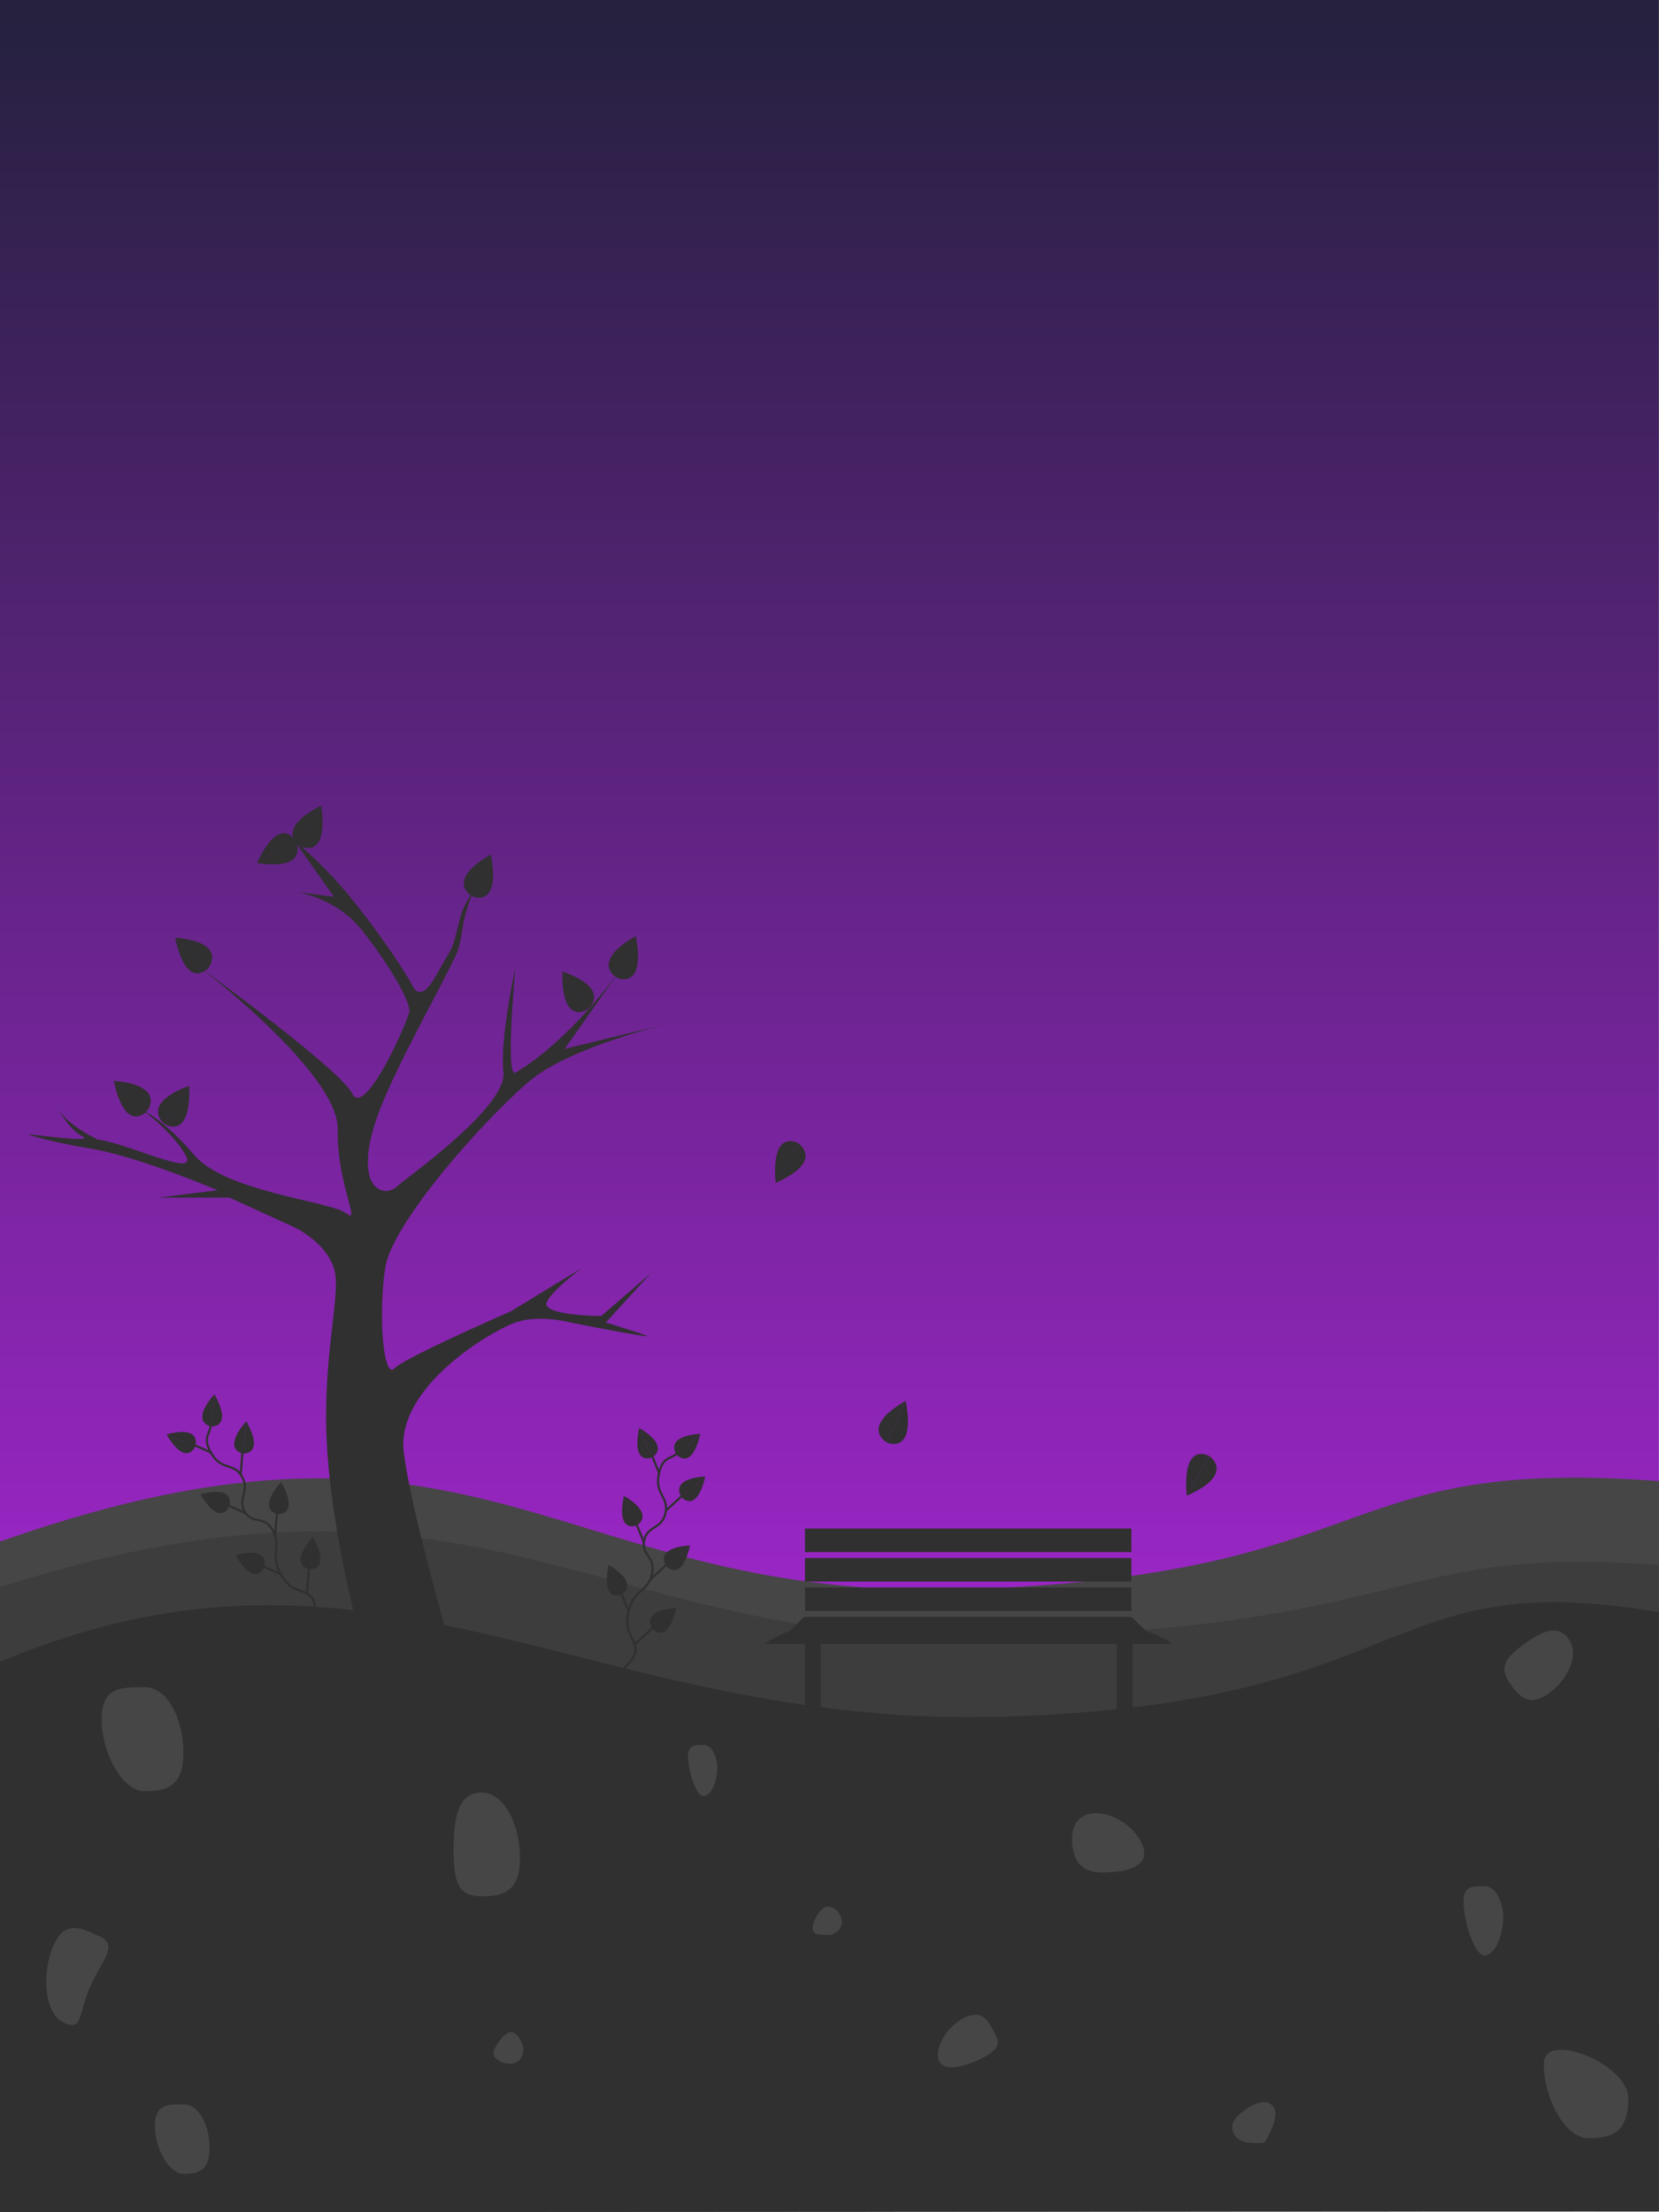 <svg xmlns="http://www.w3.org/2000/svg" xmlns:xlink="http://www.w3.org/1999/xlink" width="768" height="1024" viewBox="0 0 768 1024">
  <defs>
    <style>
      .cls-1 {
        clip-path: url(#clip-tab-drawing-2);
      }

      .cls-2 {
        fill: url(#linear-gradient);
      }

      .cls-3 {
        fill: #464646;
      }

      .cls-4 {
        fill: #3d3d3d;
      }

      .cls-5 {
        fill: #303030;
      }

      .cls-6, .cls-7 {
        fill: none;
      }

      .cls-7 {
        stroke: #303030;
        stroke-linecap: round;
      }

      .cls-8 {
        fill: #fff;
      }
    </style>
    <linearGradient id="linear-gradient" x1="0.5" x2="0.5" y2="0.77" gradientUnits="objectBoundingBox">
      <stop offset="0" stop-color="#25213f"/>
      <stop offset="1" stop-color="#a126cd"/>
    </linearGradient>
    <clipPath id="clip-tab-drawing-2">
      <rect width="768" height="1024"/>
    </clipPath>
  </defs>
  <g id="tab-drawing-2" class="cls-1">
    <rect class="cls-8" width="768" height="1024"/>
    <g id="mob-AboutBg" transform="translate(0 -799)">
      <g id="Group_36" data-name="Group 36" transform="translate(0 799)">
        <rect id="Rectangle_42" data-name="Rectangle 42" class="cls-2" width="767.961" height="1023.398"/>
        <path id="base3" class="cls-3" d="M3564.338,351.861c225.385-79.573,257.694,29.013,449.689,22.011s165.467-61.6,318.286-50.019c.014-.029.078,337.218-.083,337.429.03-.13-767.893.394-767.893.394Z" transform="translate(-3564.338 361.721)"/>
        <path id="base3-2" data-name="base3" class="cls-4" d="M3564.338,342.769c225.69-71.8,275.355,29.757,467.352,23.429s175.661-42.679,300.549-33.7c.015-.026.161,299.09,0,299.28.032-.118-767.9.356-767.9.356Z" transform="translate(-3564.337 391.862)"/>
        <path id="base3-3" data-name="base3" class="cls-5" d="M3564.337,347.51c174.458-73.472,272.441,31.1,464.434,25.348s173.656-70.586,303.54-48.374c.014-.024.08,277.249-.083,277.423.031-.107-767.892.324-767.892.324Z" transform="translate(-3564.337 421.77)"/>
        <path id="Path_130" data-name="Path 130" class="cls-3" d="M18.922,9.564c10.615,0,17.848,14.927,17.848,30.22S29.538,57.69,18.922,57.69-1.088,39.707-1.088,24.414,8.307,9.564,18.922,9.564Z" transform="translate(48.124 771.427)"/>
        <path id="Path_202" data-name="Path 202" class="cls-3" d="M30.047,26.7c8.424,13.64-9.072,15.211-12.981,15.346S-1.088,44.677-1.088,26.7,21.622,13.057,30.047,26.7Z" transform="translate(497.379 824.507)"/>
        <path id="Path_203" data-name="Path 203" class="cls-3" d="M38.027,39.908c0,15.8-7.473,18.5-18.441,18.5S-1.088,39.829-1.088,24.028,38.027,24.108,38.027,39.908Z" transform="translate(715.765 931.301)"/>
        <path id="Path_201" data-name="Path 201" class="cls-3" d="M18.023.051c9.675.164,5.033,9.87,5.259,23.6s5.127,19.776-4.548,19.612S.23,26.809,0,13.076,8.348-.113,18.023.051Z" transform="matrix(0.914, 0.407, -0.407, 0.914, 29.886, 889.052)"/>
        <path id="Path_216" data-name="Path 216" class="cls-3" d="M9.8,0C15.965.123,20.235-.49,20.4,7.818s-2.241,21.11-8.41,20.992S.169,18.817.005,10.509,3.627-.114,9.8,0Z" transform="translate(453.928 929.592) rotate(60)"/>
        <path id="Path_200" data-name="Path 200" class="cls-3" d="M20.032,9.564c10.607,0,17.835,14.915,17.835,30.2S30.64,57.6,20.032,57.6,7.144,51.385,7.144,36.1,9.425,9.564,20.032,9.564Z" transform="translate(202.848 820.173)"/>
        <path id="Path_215" data-name="Path 215" class="cls-3" d="M4,0c3.429.074,8.589,3.02,8.687,7.663S7.742,14.67,4.314,14.6.108,12.618.009,7.975.575-.073,4,0Z" transform="matrix(0.809, 0.588, -0.588, 0.809, 235.355, 939.061)"/>
        <path id="Path_206" data-name="Path 206" class="cls-3" d="M10.177,0c8.688.182,14.832,10.865,15.063,21.683S19.588,34.192,10.9,34.01.25,29.388.02,18.57,1.489-.179,10.177,0Z" transform="matrix(0.574, 0.819, -0.819, 0.574, 720.468, 750.552)"/>
        <path id="Path_217" data-name="Path 217" class="cls-3" d="M6.64,0C12.313.12,17.535,12.844,17.535,12.844s-4.75,9.481-10.423,9.362S.126,17.675.008,12.124.967-.117,6.64,0Z" transform="matrix(0.574, 0.819, -0.819, 0.574, 585.846, 970.017)"/>
        <path id="Path_204" data-name="Path 204" class="cls-3" d="M12.294,9.564c7.1,0,11.936,9.982,11.936,20.21S19.393,41.748,12.294,41.748-1.088,29.722-1.088,19.495,5.195,9.564,12.294,9.564Z" transform="translate(72.799 964.505)"/>
        <path id="Path_126" data-name="Path 126" class="cls-3" d="M8.633,9.564c5.157,0,8.67,7.251,8.67,14.68S13.79,41.636,8.633,41.636s-9.721-17.43-9.721-24.859S3.476,9.564,8.633,9.564Z" transform="translate(678.581 863.49)"/>
        <path id="Path_207" data-name="Path 207" class="cls-3" d="M6.077,9.563c3.8,0,6.391,5.345,6.391,10.821S9.878,33.2,6.077,33.2-1.088,20.356-1.088,14.88,2.276,9.563,6.077,9.563Z" transform="translate(319.587 798.126)"/>
        <path id="Path_205" data-name="Path 205" class="cls-3" d="M6.077,22.566a6.187,6.187,0,0,0,6.391-5.952c0-3.012-2.59-7.051-6.391-7.051S-1.088,16.63-1.088,19.642,2.276,22.566,6.077,22.566Z" transform="translate(377.274 873.025)"/>
        <g id="bench" transform="translate(354.646 691.204)">
          <path id="Path_116" data-name="Path 116" class="cls-5" d="M-.487-.5l151.1.036" transform="translate(18.491 54.998)"/>
          <line id="Line_18" data-name="Line 18" class="cls-6" y1="54.5" x2="1.042" transform="translate(169.101)"/>
          <line id="Line_19" data-name="Line 19" class="cls-6" y1="54.5" x2="0.521" transform="translate(17.997)"/>
          <rect id="Rectangle_30" data-name="Rectangle 30" class="cls-5" width="151.105" height="10.9" transform="translate(17.997 29.975)"/>
          <rect id="Rectangle_31" data-name="Rectangle 31" class="cls-5" width="151.105" height="10.9" transform="translate(17.997 16.35)"/>
          <rect id="Rectangle_32" data-name="Rectangle 32" class="cls-5" width="151.105" height="10.9" transform="translate(17.997 43.6)"/>
          <path id="Path_117" data-name="Path 117" class="cls-5" d="M-2.163,0H149.371l6.478,6.267s15.111,6.267,11.533,6.267H-19.208c-3.578,0,10.567-6.267,10.567-6.267Z" transform="translate(19.788 57.225)"/>
          <rect id="Rectangle_36" data-name="Rectangle 36" class="cls-5" width="7.295" height="29.975" transform="translate(17.997 69.76)"/>
          <rect id="Rectangle_37" data-name="Rectangle 37" class="cls-5" width="7.295" height="29.975" transform="translate(162.327 69.76)"/>
        </g>
        <path id="tree" class="cls-5" d="M4452.065,296.634c3.891,45.967,18.3,94.627,18.3,94.627h40.953s-20.433-68.584-24.166-98.695,40.391-56.1,51.674-60.033,25.52,0,25.52,0,30.374,6.028,35.493,6.363c2.091.137-19.14-6.363-19.14-6.363s20.934-22.977,20.92-22.968c.021.018-23.073,19.957-23.073,19.957s-27.175-.152-25.284-6.152c1.523-4.836,16.121-15.987,16.122-15.978s-32.784,20.02-32.784,20.02-48.663,21.144-53.78,26.339-7.549-24.092-4.287-46.359,50.534-73.648,68.252-87.775S4606.964,94.8,4606.964,94.8l-45.342,11.081,31.061-44.133s-24.484,37.719-53.854,55.091c-4.813,2.847,0-48.52,0-48.52s-7.235,32.411-5.562,48.52-46.155,49.606-48.462,52.037c-7.3,7.69-24.322.787-6.268-40.914,9.893-22.852,24.208-47.628,32.784-65.58,2.5-5.239,2.845-13.034,4-17.429a90.965,90.965,0,0,1,3.86-11.711,35.73,35.73,0,0,0-5.459,10.4c-1.857,5.429-2.518,13.218-6.163,18.742-5.026,7.617-10.26,22.191-15.833,15.381-2.768-6.042-15.168-24.521-28.46-41.046a192.031,192.031,0,0,0-26.83-27.276l18.375,26.042-17.166-2.241s18.169,2.811,29.7,17.17,23.633,33.967,22.255,38.68c-2.459,8.405-20.84,48.574-26.338,37.44s-70.228-58.212-70.228-58.212,63.811,48.73,63.5,74.643,11.049,44.6,4.011,39.05-55.762-9.994-70.137-26.747-23.746-20.776-23.746-20.776,13.889,10.31,19.564,20.776-25.682-5.349-40.617-7.38c-15.854-7.666-18.818-14.918-18.818-14.918s5.389,10.377,11.707,13.473-25.5-1.209-25.5-1.209,6.777,3.044,29.178,6.793,58.8,19.291,58.8,19.291l-27.633,3.4h33.1l29.993,13.683s14.466,6.759,18.375,19S4448.174,250.667,4452.065,296.634Z" transform="translate(-4300.218 379.643)"/>
        <g id="Small_plant" data-name="Small plant" transform="translate(293.621 653.869) rotate(13)">
          <path id="Path_96" data-name="Path 96" class="cls-7" d="M6.768,0C5.1,5.485-.093,3.016,0,12.757S6.979,21.9,7.055,29.783.236,37.052.306,44.28,7.253,50.273,7.334,58.7s-6.8,9.061-6.7,19.279S5.9,88.735,7.676,94.133.925,108.412.925,108.412" transform="translate(17.476 12.295)"/>
          <line id="Line_6" data-name="Line 6" class="cls-7" y1="9.448" x2="6.533" transform="translate(24.376 94.869)"/>
          <line id="Line_9" data-name="Line 9" class="cls-7" x1="6.717" y1="9.581" transform="translate(11.402 80.64)"/>
          <line id="Line_10" data-name="Line 10" class="cls-7" x1="6.717" y1="9.581" transform="translate(11.085 47.862)"/>
          <line id="Line_11" data-name="Line 11" class="cls-7" x1="6.717" y1="9.581" transform="translate(10.769 15.084)"/>
          <line id="Line_7" data-name="Line 7" class="cls-7" y1="9.448" x2="6.533" transform="translate(24.628 64.095)"/>
          <line id="Line_8" data-name="Line 8" class="cls-7" y1="9.448" x2="6.533" transform="translate(24.54 31.366)"/>
          <g id="Group_7" data-name="Group 7" transform="matrix(0.799, -0.602, 0.602, 0.799, 0.174, 41.474)">
            <path id="Path_99" data-name="Path 99" class="cls-5" d="M.245,0C10.355,14.4,0,14.89,0,14.89Z" transform="translate(4.523 0)"/>
            <path id="Path_100" data-name="Path 100" class="cls-5" d="M4.771,0c-10.59,14.749-.245,14.89-.245,14.89Z" transform="translate(0 0)"/>
          </g>
          <g id="Group_8" data-name="Group 8" transform="matrix(0.799, -0.602, 0.602, 0.799, 0, 9.269)">
            <path id="Path_99-2" data-name="Path 99" class="cls-5" d="M.245,0C10.355,14.4,0,14.89,0,14.89Z" transform="translate(4.523 0)"/>
            <path id="Path_100-2" data-name="Path 100" class="cls-5" d="M4.771,0c-10.59,14.749-.245,14.89-.245,14.89Z" transform="translate(0 0)"/>
          </g>
          <g id="Group_9" data-name="Group 9" transform="matrix(0.799, -0.602, 0.602, 0.799, 0.49, 74.252)">
            <path id="Path_99-3" data-name="Path 99" class="cls-5" d="M.245,0C10.355,14.4,0,14.89,0,14.89Z" transform="translate(4.523 0)"/>
            <path id="Path_100-3" data-name="Path 100" class="cls-5" d="M4.771,0c-10.59,14.749-.245,14.89-.245,14.89Z" transform="translate(0 0)"/>
          </g>
          <g id="Group_10" data-name="Group 10" transform="matrix(-0.799, -0.602, 0.602, -0.799, 34.422, 98.395)">
            <path id="Path_99-4" data-name="Path 99" class="cls-5" d="M.324,14.612C10.556.543,0,0,0,0Z" transform="translate(4.588 0)"/>
            <path id="Path_100-4" data-name="Path 100" class="cls-5" d="M4.915,14.612C-5.951.078,4.591,0,4.591,0Z" transform="translate(0 0)"/>
          </g>
          <g id="Group_11" data-name="Group 11" transform="matrix(-0.799, -0.602, 0.602, -0.799, 34.135, 68.71)">
            <path id="Path_99-5" data-name="Path 99" class="cls-5" d="M.324,14.612C10.556.543,0,0,0,0Z" transform="translate(4.588 0)"/>
            <path id="Path_100-5" data-name="Path 100" class="cls-5" d="M4.915,14.612C-5.951.078,4.591,0,4.591,0Z" transform="translate(0 0)"/>
          </g>
          <g id="Group_12" data-name="Group 12" transform="matrix(-0.799, -0.602, 0.602, -0.799, 33.82, 36.027)">
            <path id="Path_99-6" data-name="Path 99" class="cls-5" d="M.324,14.612C10.556.543,0,0,0,0Z" transform="translate(4.588 0)"/>
            <path id="Path_100-6" data-name="Path 100" class="cls-5" d="M4.915,14.612C-5.951.078,4.591,0,4.591,0Z" transform="translate(0 0)"/>
          </g>
          <g id="Group_14" data-name="Group 14" transform="matrix(-0.799, -0.602, 0.602, -0.799, 27.152, 17.313)">
            <path id="Path_99-7" data-name="Path 99" class="cls-5" d="M.324,14.612C10.556.543,0,0,0,0Z" transform="translate(4.588 0)"/>
            <path id="Path_100-7" data-name="Path 100" class="cls-5" d="M4.915,14.612C-5.951.078,4.591,0,4.591,0Z" transform="translate(0 0)"/>
          </g>
        </g>
        <g id="Small_plant-2" data-name="Small plant" transform="translate(68.783 660.495) rotate(-31)">
          <path id="Path_96-2" data-name="Path 96" class="cls-7" d="M9.067,0C7.22,5.485,2.049,3.2,1.86,12.844S8.641,21.7,8.488,29.5s-7.1,7.408-7.241,14.568S8.09,49.8,7.926,58.142.79,67.326.592,77.447s5.01,10.5,6.645,15.8S0,107.6,0,107.6" transform="translate(16.721 12.476)"/>
          <line id="Line_6-2" data-name="Line 6" class="cls-7" y1="9.559" x2="6.875" transform="translate(23.236 94.091)"/>
          <line id="Line_9-2" data-name="Line 9" class="cls-7" x1="6.505" y1="9.291" transform="translate(10.82 80.582)"/>
          <line id="Line_10-2" data-name="Line 10" class="cls-7" x1="6.505" y1="9.291" transform="translate(11.458 48.114)"/>
          <line id="Line_11-2" data-name="Line 11" class="cls-7" x1="6.505" y1="9.291" transform="translate(12.095 15.646)"/>
          <line id="Line_7-2" data-name="Line 7" class="cls-7" y1="9.559" x2="6.875" transform="translate(24.388 63.591)"/>
          <line id="Line_8-2" data-name="Line 8" class="cls-7" y1="9.559" x2="6.875" transform="translate(25.255 31.166)"/>
          <g id="Group_7-2" data-name="Group 7" transform="matrix(0.799, -0.602, 0.602, 0.799, 0.637, 42.106)">
            <path id="Path_99-8" data-name="Path 99" class="cls-5" d="M.229,0C10.683,13.961,0,14.432,0,14.432Z" transform="translate(4.673 0)"/>
            <path id="Path_100-8" data-name="Path 100" class="cls-5" d="M4.905,0C-6,14.289,4.676,14.432,4.676,14.432Z" transform="translate(0 0)"/>
          </g>
          <g id="Group_8-2" data-name="Group 8" transform="matrix(0.799, -0.602, 0.602, 0.799, 1.402, 10.201)">
            <path id="Path_99-9" data-name="Path 99" class="cls-5" d="M.229,0C10.683,13.961,0,14.433,0,14.433Z" transform="translate(4.673 0)"/>
            <path id="Path_100-9" data-name="Path 100" class="cls-5" d="M4.905,0C-6,14.289,4.676,14.432,4.676,14.432Z" transform="translate(0 0)"/>
          </g>
          <g id="Group_9-2" data-name="Group 9" transform="matrix(0.799, -0.602, 0.602, 0.799, 0, 74.574)">
            <path id="Path_99-10" data-name="Path 99" class="cls-5" d="M.229,0C10.683,13.961,0,14.432,0,14.432Z" transform="translate(4.673 0)"/>
            <path id="Path_100-10" data-name="Path 100" class="cls-5" d="M4.905,0C-6,14.289,4.676,14.432,4.676,14.432Z" transform="translate(0 0)"/>
          </g>
          <g id="Group_10-2" data-name="Group 10" transform="matrix(-0.799, -0.602, 0.602, -0.799, 33.564, 97.589)">
            <path id="Path_99-11" data-name="Path 99" class="cls-5" d="M.068,14.992C10.279.368,0,0,0,0Z" transform="translate(4.544 0)"/>
            <path id="Path_100-11" data-name="Path 100" class="cls-5" d="M4.615,14.992C-5.729.27,4.547,0,4.547,0Z" transform="translate(0 0)"/>
          </g>
          <g id="Group_11-2" data-name="Group 11" transform="matrix(-0.799, -0.602, 0.602, -0.799, 34.141, 68.184)">
            <path id="Path_99-12" data-name="Path 99" class="cls-5" d="M.068,14.992C10.279.368,0,0,0,0Z" transform="translate(4.544 0)"/>
            <path id="Path_100-12" data-name="Path 100" class="cls-5" d="M4.615,14.992C-5.729.27,4.547,0,4.547,0Z" transform="translate(0 0)"/>
          </g>
          <g id="Group_12-2" data-name="Group 12" transform="matrix(-0.799, -0.602, 0.602, -0.799, 34.777, 35.81)">
            <path id="Path_99-13" data-name="Path 99" class="cls-5" d="M.068,14.992C10.279.368,0,0,0,0Z" transform="translate(4.544 0)"/>
            <path id="Path_100-13" data-name="Path 100" class="cls-5" d="M4.615,14.992C-5.729.27,4.547,0,4.547,0Z" transform="translate(0 0)"/>
          </g>
          <g id="Group_14-2" data-name="Group 14" transform="matrix(-0.799, -0.602, 0.602, -0.799, 28.587, 17.469)">
            <path id="Path_99-14" data-name="Path 99" class="cls-5" d="M.068,14.992C10.279.368,0,0,0,0Z" transform="translate(4.544 0)"/>
            <path id="Path_100-14" data-name="Path 100" class="cls-5" d="M4.615,14.992C-5.729.27,4.547,0,4.547,0Z" transform="translate(0 0)"/>
          </g>
        </g>
        <g id="Group_16" data-name="Group 16" transform="translate(100.969 442.912) rotate(131)">
          <path id="Path_99-15" data-name="Path 99" class="cls-5" d="M0,20.858C15.49.11.465,0,.465,0Z" transform="translate(6.357 0)"/>
          <path id="Path_100-15" data-name="Path 100" class="cls-5" d="M6.361,20.858C-8.218.777,6.827,0,6.827,0Z" transform="translate(0 0)"/>
        </g>
        <g id="Group_17" data-name="Group 17" transform="translate(72.557 509.165) rotate(131)">
          <path id="Path_99-16" data-name="Path 99" class="cls-5" d="M0,20.858C15.49.11.465,0,.465,0Z" transform="translate(6.357 0)"/>
          <path id="Path_100-16" data-name="Path 100" class="cls-5" d="M6.361,20.858C-8.218.777,6.827,0,6.827,0Z" transform="translate(0 0)"/>
        </g>
        <g id="Group_18" data-name="Group 18" transform="translate(81.533 523.9) rotate(-146)">
          <path id="Path_99-17" data-name="Path 99" class="cls-5" d="M.436,21.1C14.871.761,0,0,0,0Z" transform="translate(6.47 0)"/>
          <path id="Path_100-17" data-name="Path 100" class="cls-5" d="M6.91,21.1C-8.379.137,6.474,0,6.474,0Z" transform="translate(0 0)"/>
        </g>
        <g id="Group_19" data-name="Group 19" transform="matrix(-0.883, -0.469, 0.469, -0.883, 144.8, 394.79)">
          <path id="Path_99-18" data-name="Path 99" class="cls-5" d="M.39,21.186C14.808.73,0,0,0,0Z" transform="translate(6.456 0)"/>
          <path id="Path_100-18" data-name="Path 100" class="cls-5" d="M6.85,21.187C-8.331.172,6.46,0,6.46,0Z" transform="translate(0 0)"/>
        </g>
        <g id="Group_21" data-name="Group 21" transform="translate(224.446 417.61) rotate(-155)">
          <path id="Path_99-19" data-name="Path 99" class="cls-5" d="M.36,21.226C14.779.709,0,0,0,0Z" transform="translate(6.452 0)"/>
          <path id="Path_100-19" data-name="Path 100" class="cls-5" d="M6.816,21.226C-8.308.194,6.456,0,6.456,0Z" transform="translate(0 0)"/>
        </g>
        <g id="Group_24" data-name="Group 24" transform="translate(291.524 455.373) rotate(-155)">
          <path id="Path_99-20" data-name="Path 99" class="cls-5" d="M.36,21.226C14.779.71,0,0,0,0Z" transform="translate(6.452 0)"/>
          <path id="Path_100-20" data-name="Path 100" class="cls-5" d="M6.816,21.226C-8.308.194,6.456,0,6.456,0Z" transform="translate(0 0)"/>
        </g>
        <g id="Group_25" data-name="Group 25" transform="matrix(-0.819, 0.574, -0.574, -0.819, 277.611, 463.309)">
          <path id="Path_99-21" data-name="Path 99" class="cls-5" d="M0,21.084C15.305.132.442,0,.442,0Z" transform="translate(6.301 0)"/>
          <path id="Path_100-21" data-name="Path 100" class="cls-5" d="M6.305,21.085C-8.135.765,6.747,0,6.747,0Z" transform="translate(0 0)"/>
        </g>
        <g id="Group_22" data-name="Group 22" transform="translate(416.49 670.507) rotate(-155)">
          <path id="Path_99-22" data-name="Path 99" class="cls-5" d="M.36,21.226C14.779.71,0,0,0,0Z" transform="translate(6.452 0)"/>
          <path id="Path_100-22" data-name="Path 100" class="cls-5" d="M6.816,21.226C-8.308.194,6.456,0,6.456,0Z" transform="translate(0 0)"/>
        </g>
        <g id="Group_23" data-name="Group 23" transform="translate(364.055 525.87) rotate(31)">
          <path id="Path_99-23" data-name="Path 99" class="cls-5" d="M.415,21.144C14.839.747,0,0,0,0Z" transform="translate(6.462 0)"/>
          <path id="Path_100-23" data-name="Path 100" class="cls-5" d="M6.881,21.144C-8.355.153,6.466,0,6.466,0Z" transform="translate(0 0)"/>
        </g>
        <g id="Group_32" data-name="Group 32" transform="translate(554.356 670.701) rotate(31)">
          <path id="Path_99-24" data-name="Path 99" class="cls-5" d="M.415,21.144C14.839.747,0,0,0,0Z" transform="translate(6.462 0)"/>
          <path id="Path_100-24" data-name="Path 100" class="cls-5" d="M6.881,21.144C-8.355.153,6.466,0,6.466,0Z" transform="translate(0 0)"/>
        </g>
        <g id="Group_20" data-name="Group 20" transform="matrix(0.469, 0.883, -0.883, 0.469, 133.915, 383.607)">
          <path id="Path_99-25" data-name="Path 99" class="cls-5" d="M.39,20.66C15.184.719,0,0,0,0Z" transform="translate(6.623 0)"/>
          <path id="Path_100-25" data-name="Path 100" class="cls-5" d="M7.017,20.66C-8.541.161,6.627,0,6.627,0Z" transform="translate(0 0)"/>
        </g>
      </g>
    </g>
  </g>
</svg>
